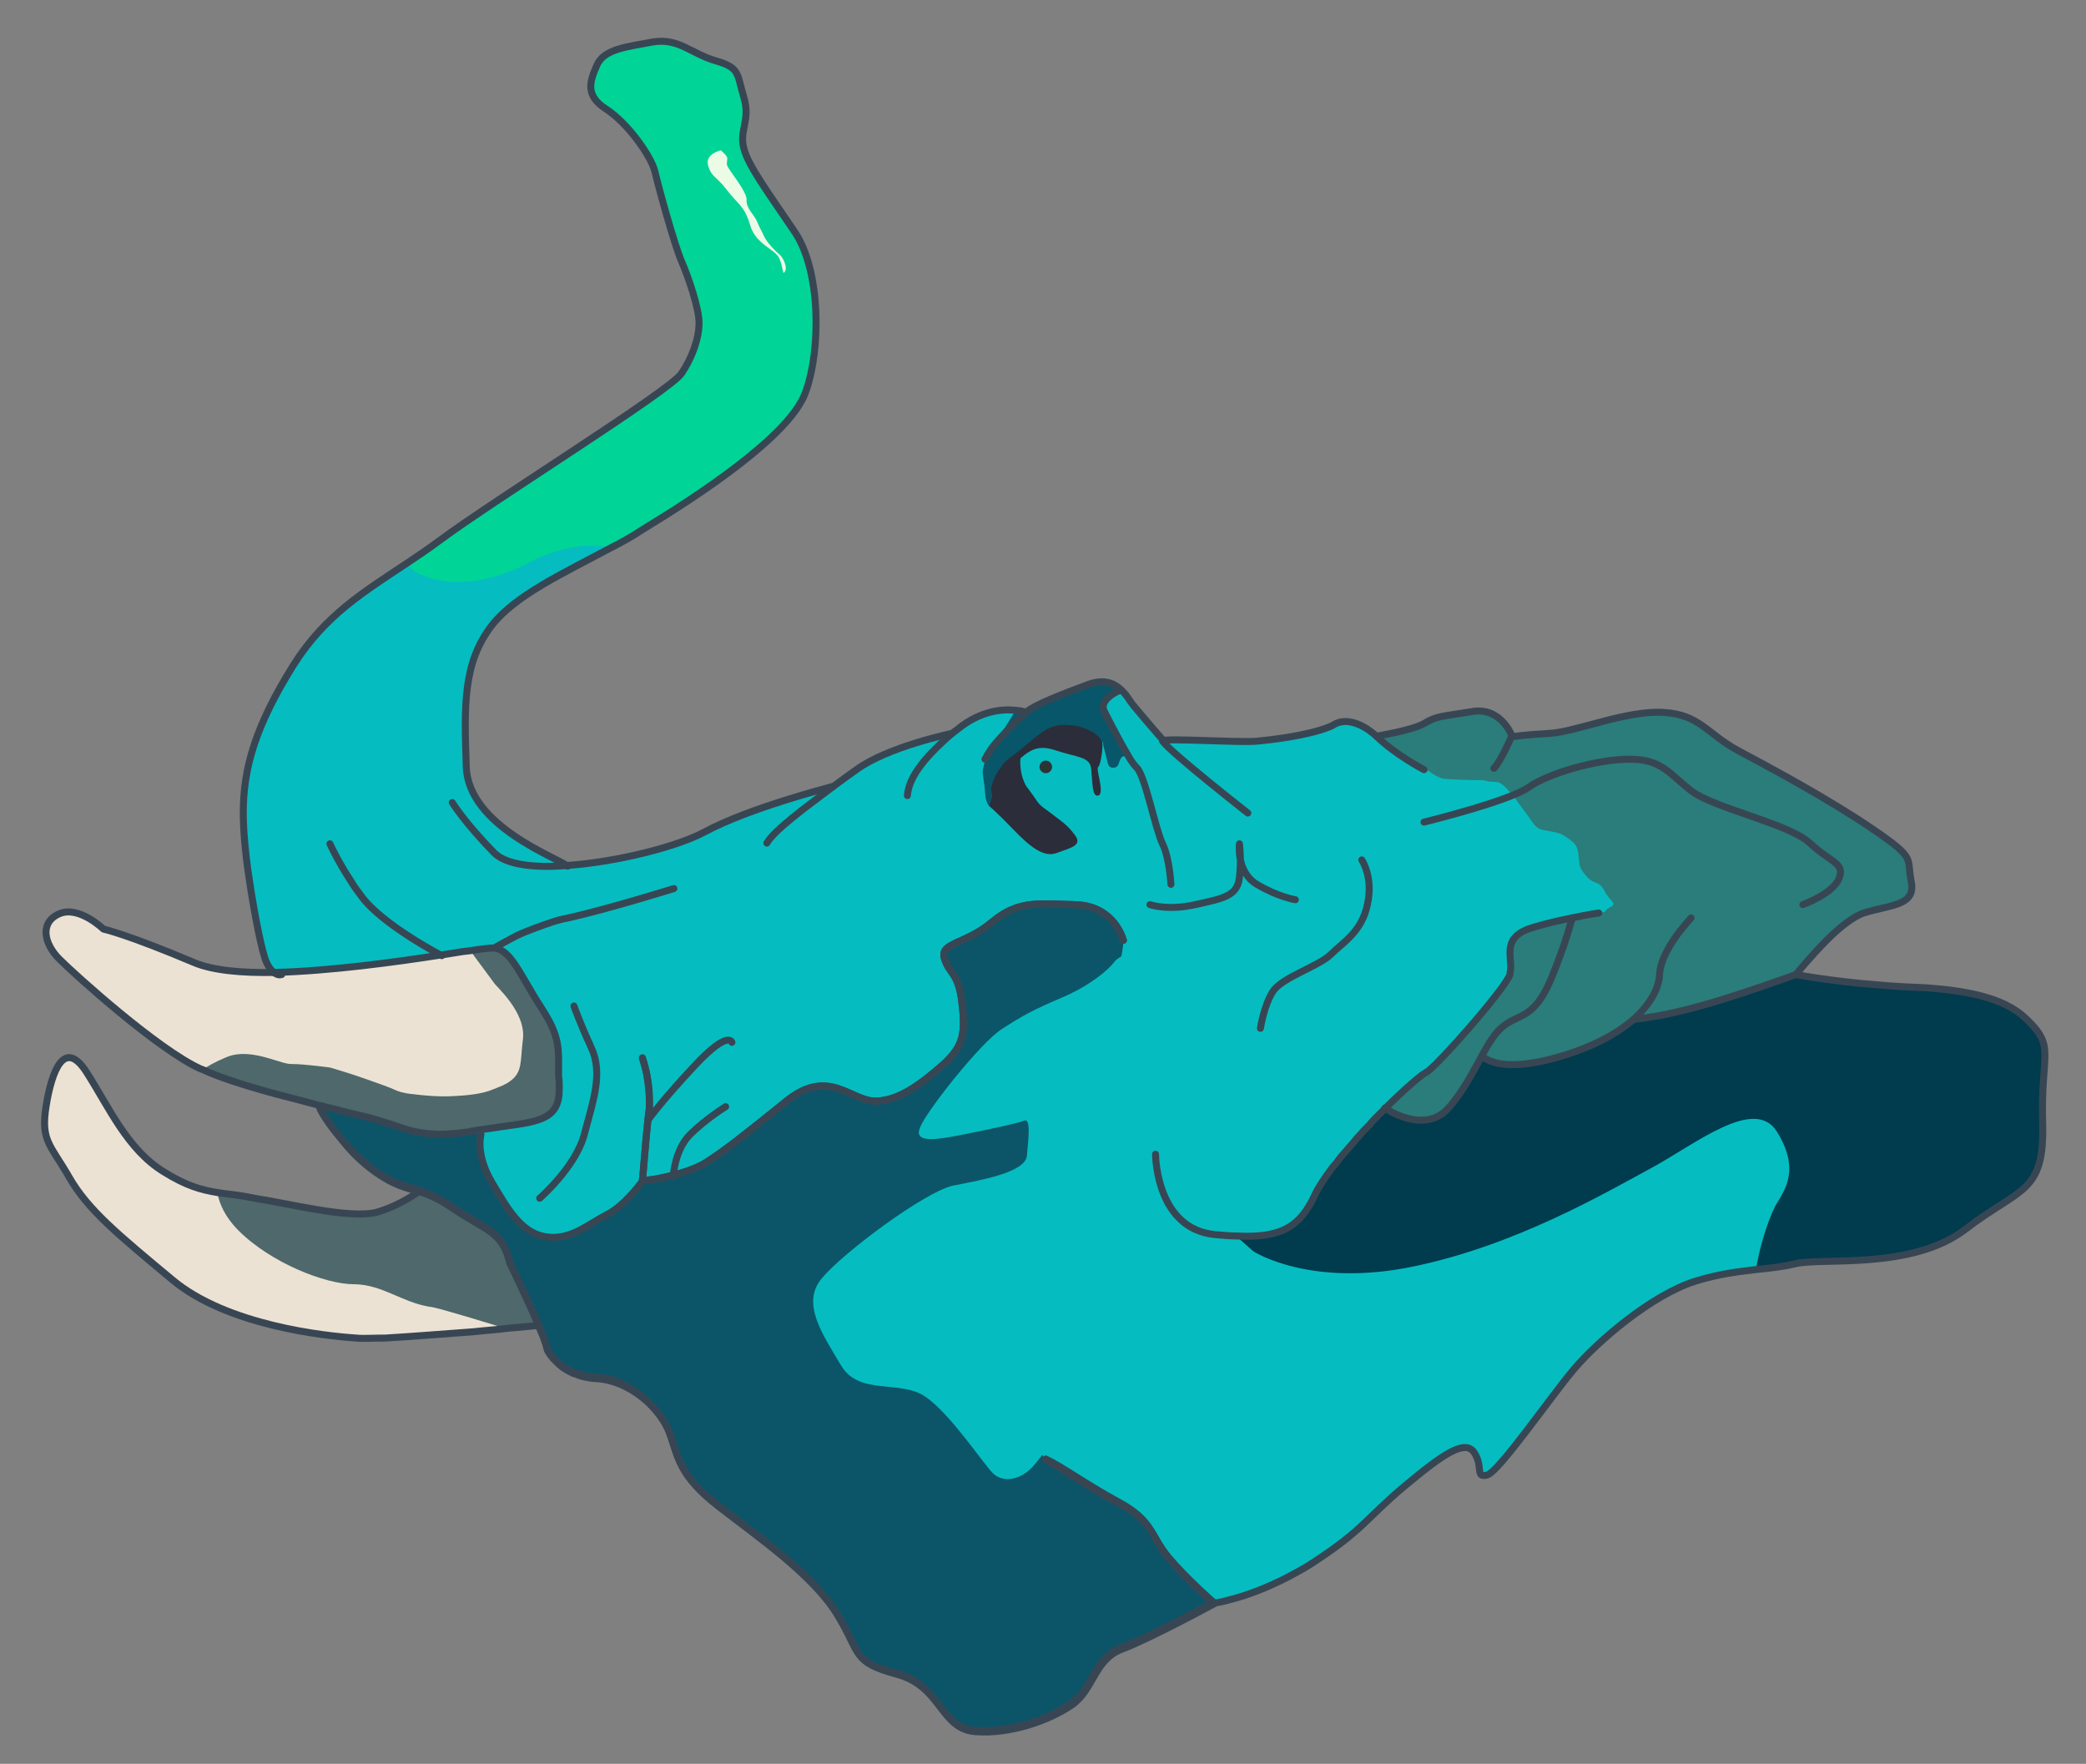 <?xml version="1.0" encoding="utf-8"?>
<!-- Generator: Adobe Illustrator 22.0.1, SVG Export Plug-In . SVG Version: 6.00 Build 0)  -->
<svg version="1.1" xmlns="http://www.w3.org/2000/svg" xmlns:xlink="http://www.w3.org/1999/xlink" x="0px" y="0px"
	 viewBox="0 0 298.4 252.3" style="enable-background:new 0 0 298.4 252.3;" xml:space="preserve">
<rect x="0" y="0" width="298.4" height="252.3" fill="#808080" stroke="none"/>
<style type="text/css">
	.st0{fill:#05BDC0;}
	.st1{fill:#2C2D3A;}
	.st2{fill:#2A7D7A;}
	.st3{fill:#003B4E;}
	.st4{fill:#0C5568;}
	.st5{fill:#ECE2D3;}
	.st6{fill:#4F686B;}
	.st7{fill:#08566A;}
	.st8{fill:#2C3536;}
	.st9{fill:#01D497;}
	.st10{fill:#ECFBE6;}
	.st11{fill:none;stroke:#384654;stroke-linecap:round;stroke-linejoin:round;stroke-miterlimit:10;}
</style>
<g id="Layer_1">
</g>
<g id="Layer_2">
</g>
<g id="Layer_3">
	<path class="st0" d="M292.2,160.6c0.2,10.2-3.2,9.2-11,15.2s-20.8,4-24.5,5c-1.7,0.5-3.5,0.6-5.5,0.8c-2.5,0.3-5.3,0.6-8.8,1.7
		c-6.2,2-13.8,8.5-17.2,12.5s-10.8,14.8-12.5,15.2s-0.5-1.2-1.8-3.2s-4.5,0.2-10,4.8s-5.8,6.2-13.2,11c-4.5,2.9-8.7,4.4-11.3,5.1
		c-1.7,0.5-2.7,0.7-2.7,0.7s-9.2,5-13.2,6.5s-4,5.8-7.2,8s-8.8,4.2-13.8,3.8s-4.8-6.5-11.2-8.2s-5-2.8-8.5-8.5s-11.2-11-17-15.5
		s-5.8-7.2-7-10.5s-5.5-7.5-10.5-7.8c-0.5,0-1-0.1-1.5-0.2c-0.2,0-0.4-0.1-0.5-0.1c-0.2,0-0.4-0.1-0.6-0.2c-0.2-0.1-0.4-0.2-0.6-0.2
		c-0.2-0.1-0.4-0.2-0.6-0.3c-0.4-0.2-0.7-0.4-1-0.6c-0.2-0.1-0.3-0.3-0.5-0.4c-0.1-0.1-0.2-0.2-0.3-0.3c-0.1-0.1-0.2-0.2-0.3-0.3
		c-0.1-0.1-0.2-0.2-0.3-0.3c-0.5-0.6-0.7-1-0.7-1c-0.1-0.4-0.3-1.1-0.6-1.9c-0.2-0.5-0.4-1.1-0.7-1.7c-0.2,0-1.9,0.2-4.5,0.5
		c-1.4,0.1-3.1,0.3-4.9,0.5c-4.2,0.4-9.1,0.8-12.7,0.9c-1.8,0.1-3.2,0.1-4.1,0c-4.7-0.3-18.5-1.8-26.3-8.3s-12.2-10-14.8-14.7
		c-2.7-4.7-4-5.2-3.3-10.2c0.8-5,2.6-9.8,5.8-4.8c3.2,5,5.8,11,11,14.2c3.2,2,5.3,2.6,7.8,3c1.2,0.2,2.6,0.4,4.2,0.6
		c0.3,0,0.6,0.1,1,0.2c2.6,0.5,5.8,1.2,8.8,1.6c3.5,0.6,6.9,0.9,8.7,0.4c3.5-1,6.2-3.2,6.2-3.2c-2-0.6-3.6-0.9-6.2-2.7
		c-1.6-1.1-3.1-2.5-4.3-3.9c-0.3-0.4-0.6-0.7-0.9-1.1c-1.8-2.1-2.9-4-2.9-4.4l-0.1-0.2c-1.8-0.5-3.8-1-5.7-1.5
		c-0.5-0.1-1-0.3-1.5-0.4c-3.5-1-6.8-2-9.4-3.2c-0.1,0-0.2-0.1-0.3-0.1c-6-2.7-17.8-13.3-20.2-15.7c-2.3-2.3-2.8-5.3,0-6.5
		c2.8-1.2,6.3,2.2,6.3,2.2s3.3,0.7,13,4.8c2.6,1.1,6.8,1.5,11.5,1.4c-0.4-0.2-0.8-0.7-1.2-1.5c-0.6-1.4-1.8-6.8-2.5-12.2
		c-0.5-3.3-0.8-6.7-0.8-9.1c0-6.3,1.7-12.3,7.2-21.2c4.5-7.1,10-10.5,16.3-14.7c1.5-1,3-2,4.6-3.2c8.2-6,33.2-21.5,34.7-23.7
		s2.5-5,2.5-7.2c0-2.2-1.5-6.5-2.5-8.8S94.2,27,93.7,24.8c-0.5-2.2-3.8-7-7-9s-2.3-4-1.3-6.3c1-2.3,4.3-2.7,8-3.3
		c3.7-0.7,5.5,1.7,9,2.7s3,1.8,4,5.2c1,3.3-0.7,4.8,0,7.3c0.7,2.5,3.7,6.5,7.3,12s3.8,16.8,1.5,23c-2.3,6.2-15.3,14.7-23.2,19.5
		c-1.5,0.9-3.1,1.8-4.7,2.7h0c-6.7,3.6-13.5,6.7-16.9,11c-4.2,5.3-4,11.5-3.7,20.3c0.3,8.5,13.1,12.9,14.4,14.1
		c7.2-0.5,15.8-2.7,19.7-4.8c6.3-3.4,17.6-6.3,18.3-6.5c0,0,0,0,0,0c1.2-0.9,2.3-1.7,3.3-2.4c4.5-3.3,13.7-5.2,13.7-5.2
		c0.2-0.2,0.5-0.4,0.8-0.6c3.2-2.7,6.4-2.9,8.3-2.7c1,0.1,1.6,0.3,1.6,0.3c1-0.9,4.7-2.4,8.8-3.9c2.2-0.8,3.6-0.2,4.6,0.7
		c0.9,0.8,1.4,1.8,1.5,2c0.2,0.2,4.2,5,4.5,5.3c0-0.5,11.4,0.3,13.7,0c2.1-0.2,7.1-0.8,10.1-2c0.3-0.1,0.5-0.2,0.8-0.4
		c2.8-1.5,6.1,1.8,6.1,1.8s5-0.8,6.8-1.8c1.8-1.1,2.5-1,6.8-1.7c4.2-0.8,5.8,3.5,5.8,3.5s1.8-0.2,5.5-0.5s11-3.2,16.2-3
		s6.2,3,10.8,5.5s13,7,19.2,11.2s4.8,4,5.5,7.5s-3,3.2-6.8,4.5c-1.5,0.5-3.5,2.1-5.2,3.8c-2.5,2.4-4.5,5-4.5,5s5.2,1,12,1.5
		c2,0.1,4.3,0.3,6.7,0.5c5.4,0.4,10.9,1.3,14.1,4.3C294.2,149.9,291.9,150.4,292.2,160.6z"/>
	<path class="st1" d="M141.5,115.3c0,0,1,0.8,3.5,3.4s4.4,4,6.2,3.3c1.8-0.7,3.7-1,2.6-2.5c-1.1-1.5-1.8-1.9-3.5-3.2
		c-1.8-1.3-1.6-1.2-2.5-2.5c-0.9-1.3-1.1-1.2-1.6-2.8c-0.4-1.6-0.2-2.7-0.2-2.7l-4,1.8L141.5,115.3z"/>
	<path class="st1" d="M141.4,114.3c0,0,0.7-3.1,3-4.6c2.2-1.5,3.2-3.5,6.5-2.4c3.3,1.1,5.1,0.9,5.2,2.8c0.2,1.9,0.1,3.9,1,3.7
		c1-0.3-0.4-3.8,0-4.1c0.4-0.3,0.8-3.4,0.5-3.8s-1.5-3.2-3.7-3.2s-4.5,0.5-5.8,1.4c-1.2,0.9-5,3.1-5.2,3.5s-1.8,3-1.6,3.2
		S141.4,114.3,141.4,114.3z"/>
	<path class="st2" d="M275.6,141.3c-3.4,3.6-7,7.5-7.6,8c-1.2,1-47.2,13.5-47.2,13.5l-22.7,1.8l-0.9-5.2c0.3-0.3,0.6-0.6,0.9-0.9
		c2.8-2.8,5.3-4.9,5.8-5.1c1.2-0.5,11.2-11.8,12-14c0.1-0.3,0.1-0.6,0.2-0.9c0.1-2.1-1.2-4.5,3.3-5.8c2.1-0.6,3.9-1,5.4-1.3
		c2.3-0.5,3.8-0.7,3.8-0.7c-1-1-5.1-10-5.1-10c0.1-2.7-2.6-0.7-4.1-2.8c-0.8-1.2-2-2.8-3-4.1c-0.8-1-1.6-1.8-2.1-1.9
		c-1.2-0.3-8.7,0.3-14.3-1.7c-3-1-6.9-3.8-9.9-6.2c0.3-0.1,0.5-0.2,0.8-0.4c2.8-1.5,6.1,1.8,6.1,1.8s5-0.8,6.8-1.8
		c1.8-1.1,2.5-1,6.8-1.7c4.2-0.8,5.8,3.5,5.8,3.5s1.8-0.2,5.5-0.5s11-3.2,16.2-3s6.2,3,10.8,5.5s13,7,19.2,11.2s4.8,4,5.5,7.5
		s-3,3.2-6.8,4.5c-1.5,0.5-3.5,2.1-5.2,3.8c-2.5,2.4-4.5,5-4.5,5s5.2,1,12,1.5C271,141,273.3,141.2,275.6,141.3z"/>
	<path class="st3" d="M292.2,160.6c0.2,10.2-3.2,9.2-11,15.2s-20.8,4-24.5,5c-1.7,0.5-3.5,0.6-5.5,0.8c0.6-4,2.2-8.3,3-9.5
		c1.3-2.2,3.2-5,0-10.2c-3.2-5.2-11.7,1.8-18.2,5.3s-19.3,11-34,14c-14.7,3-22.7-2.2-22.7-2.2l-2.6-2.3c6.1,0.2,9-1.2,11.2-6
		c0.5-1.1,1.4-2.5,2.5-3.9c0.2-0.2,0.4-0.5,0.6-0.7c0.2-0.2,0.4-0.5,0.6-0.8c0.6-0.8,1.3-1.5,2-2.3c0.2-0.2,0.5-0.5,0.7-0.8
		c0.5-0.5,1-1,1.4-1.5c0.5-0.5,0.9-1,1.4-1.5c0.3-0.3,0.6-0.6,0.9-0.9c0,0,5.5,3.9,9,0c2.2-2.5,3.5-5.2,4.8-7.5c0,0,2.1,2.9,11.7,0
		c4.6-1.4,7.9-3.3,10.1-5.2c0.3,0,4.2-0.5,9.4-1.9c5.5-1.5,13.7-4.5,13.7-4.5s5.2,1,12,1.5c2,0.2,4.3,0.3,6.7,0.5
		c5.4,0.4,10.9,1.3,14.1,4.3C294.2,149.9,291.9,150.4,292.2,160.6z"/>
	<path class="st4" d="M173.7,229.4c0,0-9.2,5-13.2,6.5s-4,5.8-7.2,8s-8.8,4.2-13.8,3.8s-4.8-6.5-11.2-8.2s-5-2.8-8.5-8.5
		s-11.2-11-17-15.5s-5.8-7.2-7-10.5s-5.5-7.5-10.5-7.8c-0.5,0-1-0.1-1.5-0.2c-0.2,0-0.4-0.1-0.5-0.1c-0.2,0-0.4-0.1-0.6-0.2
		c-0.2-0.1-0.4-0.2-0.6-0.2c-0.2-0.1-0.4-0.2-0.6-0.3c-0.4-0.2-0.7-0.4-1-0.6c-0.2-0.1-0.3-0.3-0.5-0.4c-0.1-0.1-0.2-0.2-0.3-0.3
		c-0.1-0.1-0.2-0.2-0.3-0.3c-0.1-0.1-0.2-0.2-0.3-0.3c-0.5-0.6-0.7-1-0.7-1c-0.1-0.4-0.3-1.1-0.6-1.9c-0.2-0.5-0.4-1.1-0.7-1.7
		c-0.2,0-1.9,0.2-4.5,0.5c-1.4,0.1-3.1,0.3-4.9,0.5c-4.2,0.4-9.1,0.8-12.7,0.9l-4.2-7.8l-2.8-5.1l-3-5.5c3.5,0.6,6.9,0.9,8.7,0.4
		c3.5-1,6.2-3.2,6.2-3.2c-2-0.6-3.6-0.9-6.2-2.7c-1.6-1.1-3.1-2.5-4.3-3.9c-0.3-0.4-0.6-0.7-0.9-1.1c-1.8-2.1-2.9-4-2.9-4.4
		l-0.1-0.2c-1.8-0.5-3.8-1-5.7-1.5l0.2-1.8l0.4-2.8c0,0,0,0,0,0l1.1,0.2c0,0,0,0,0,0l10.9,2.2c0,0,0,0,0,0l9,1.8l3.2,0.6
		c0,0,0,0,0,0l3.9,0.8c0,0,1.5,1.5,3.5,3.5c-1.3,0.2-2.7,0.4-4.2,0.6c-0.3,0.1-0.7,0.1-1,0.2l1.8,0.3c0,0-0.8,2.8,1.5,6.6
		c2.3,3.9,4.2,7.3,7.7,7.9c3.5,0.6,6-1.7,8.7-3c0.2-0.1,0.3-0.2,0.5-0.3c0.5-0.3,1-0.7,1.5-1.1c0.2-0.1,0.3-0.3,0.5-0.4
		c1.5-1.4,2.7-3,2.8-3.2c0,0,0,0,0,0c0,0.3,2.1,0,4.4-0.6c0.7-0.2,1.4-0.4,2-0.6c0.3-0.1,0.5-0.2,0.8-0.3c0.7-0.2,1.3-0.5,1.8-0.8
		c2.7-1.7,5.7-4,11.7-8.9s9.2,0,12.7,0s6.8-2.7,9.8-5.3c2.9-2.7,3.1-4.5,2.6-8.8c-0.5-4.3-1.8-4-2.5-6.3c-0.7-2.3,3-2,6.8-5.2
		c3.8-3.2,6.7-2.6,11.8-2.5s6.7,4.1,7,5.1c0,0,0,1-0.3,2.3c-0.5,0.3-0.9,0.6-1,0.8c-0.8,1.1-3.5,3.4-7.5,5.1s-5.5,2.5-8.6,4.5
		c-3.1,2-10.9,11.9-11.7,14.1c-0.9,2.2,2.1,1.8,6.1,1s7.8-1.6,8.8-2s0.6,2.6,0.4,5c-0.2,2.4-6.5,3.5-10.6,4.3
		c-4,0.9-15.6,9.5-18.7,13.2c-3.1,3.6,0.1,8.1,2.7,12.5c2.6,4.4,8.5,2,12.1,4.5s8.2,9.5,9.6,10.9c1.4,1.4,3.6,1,5.2-0.4
		c0.6-0.5,1.2-1.3,1.9-2.2l0.5,0.8c2.5,1.2,5.8,3.8,10.5,6.2s4.5,4.8,7,7.8S173.7,229.4,173.7,229.4z"/>
	<path class="st5" d="M77.1,189.6c-0.2,0-1.9,0.2-4.5,0.5c-1.4,0.1-3.1,0.3-4.9,0.5c-4.2,0.4-9.1,0.8-12.7,0.9
		c-1.8,0.1-3.2,0.1-4.1,0c-4.7-0.3-18.5-1.8-26.3-8.3s-12.2-10-14.8-14.7c-2.7-4.7-4-5.2-3.3-10.2c0.8-5,2.6-9.8,5.8-4.8
		c3.2,5,5.8,11,11,14.2c3.2,2,5.3,2.6,7.8,3c1.2,0.2,2.6,0.4,4.2,0.6c0.3,0,0.6,0.1,1,0.2c2.6,0.5,5.8,1.2,8.8,1.6
		c3.5,0.6,6.9,0.9,8.7,0.4c3.5-1,6.2-3.2,6.2-3.2c1.3,0.4,2.7,1,4.6,2.3c4.8,3.3,7.2,3.2,8.3,8C73,180.6,75.5,185.8,77.1,189.6z"/>
	<path class="st5" d="M80,155.6c0.1,4.3-2.5,4.8-7.8,5.5c-1.3,0.2-2.7,0.4-4.2,0.6c-0.3,0.1-0.7,0.1-1,0.2c-2.1,0.3-3.7,0.4-5.1,0.3
		c-2.1-0.1-3.8-0.6-5.7-1.3c-1.3-0.4-2.7-0.9-4.5-1.3c-1.2-0.3-2.6-0.6-4-1l0,0c-0.5-0.1-1-0.2-1.6-0.4c-0.2,0-0.4-0.1-0.5-0.1
		c-1.8-0.5-3.8-1-5.7-1.5c-0.5-0.1-1-0.3-1.5-0.4c-3.5-1-6.8-2-9.4-3.2c-0.1,0-0.2-0.1-0.3-0.1c-6-2.7-17.8-13.3-20.2-15.7
		c-2.3-2.3-2.8-5.3,0-6.5c2.8-1.2,6.3,2.2,6.3,2.2s3.3,0.7,13,4.8c2.6,1.1,6.8,1.5,11.5,1.4c7.9-0.2,17.4-1.5,23.8-2.5
		c1.5-0.2,2.9-0.5,4.1-0.6c1.8-0.3,3-0.4,3.4-0.4c2.5,0.2,3.7,3.7,6.8,8.5c2.8,4.3,2.5,5.8,2.5,9.8C80,154.5,80,155,80,155.6z"/>
	<path class="st6" d="M80,155.6c0.1,4.3-2.5,4.8-7.8,5.5c-1.3,0.2-2.7,0.4-4.2,0.6c-0.3,0.1-0.7,0.1-1,0.2c-2.1,0.3-3.7,0.4-5.1,0.3
		c-2.1-0.1-3.8-0.6-5.7-1.3c-1.3-0.4-2.7-0.9-4.5-1.3c-1.2-0.3-2.6-0.6-4-1l0,0c-0.5-0.1-1-0.2-1.6-0.4c-0.2,0-0.4-0.1-0.5-0.1
		c-1.8-0.5-3.8-1-5.7-1.5c-0.5-0.1-1-0.3-1.5-0.4c-3.5-1-6.8-2-9.4-3.2c0.7-0.5,1.8-1.1,3.2-1.7c2.8-1.3,6.2,0.1,8.3,0.7
		c0,0,0,0,0,0c0.4,0.1,0.8,0.2,1.1,0.2c0,0,0,0,0,0c0.1,0,0.1,0,0.2,0c1.7,0,5.4,0.5,5.4,0.5s2.8,0.8,5.3,1.7c0,0,0,0,0,0
		c1.7,0.6,3.4,1.2,4,1.5c0.4,0.2,1.3,0.5,2.5,0.6c1.6,0.2,3.6,0.4,5.7,0.3c0,0,0,0,0,0c2.1-0.1,4.3-0.3,5.9-1c1-0.4,1.8-0.7,2.3-1.1
		c1.9-1.3,1.5-2.9,1.9-6c0.5-4-4-7.7-4.2-8.2l-3.4-4.6c1.8-0.3,3-0.4,3.4-0.4c2.5,0.2,3.7,3.7,6.8,8.5c2.8,4.3,2.5,5.8,2.5,9.8
		C80,154.5,80,155,80,155.6z"/>
	<path class="st6" d="M77.1,189.6c-0.2,0-1.9,0.2-4.5,0.5c-2.4-0.7-4.9-1.5-7-2.1c-1.8-0.5-3.3-1-4.3-1.1c-3.9-0.7-6.6-3.1-10.5-3.2
		c-0.1,0-0.1,0-0.2,0c-4,0-11.8-3-16.5-7.7c-1.9-1.9-2.7-3.8-3-5.3c1.2,0.2,2.6,0.4,4.2,0.6c0.3,0,0.6,0.1,1,0.2
		c2.6,0.5,5.8,1.2,8.8,1.6c3.5,0.6,6.9,0.9,8.7,0.4c3.5-1,6.2-3.2,6.2-3.2c1.3,0.4,2.7,1,4.6,2.3c4.8,3.3,7.2,3.2,8.3,8
		C73,180.6,75.5,185.8,77.1,189.6z"/>
	<path class="st7" d="M161.6,108.2c-0.2,0-0.5-0.1-0.9,0c-0.3,0-0.5,0.5-0.7,1.1c-0.2,0.7-1.3,0.7-1.5,0c-0.3-1.3-0.7-2.6-0.7-2.9
		c0-0.1,0-0.2-0.1-0.3c0-0.1-0.1-0.1-0.1-0.2c-0.6-0.9-2.3-2.1-4.9-2.2c-3.2-0.2-4.3,1.8-8.1,4.6c-0.6,0.4-1.1,0.9-1.4,1.4
		c-0.7,0.9-1.2,2-1.4,2.9c-0.1,0.5,0.2,1,0.1,1.4c-0.1,0.6-0.4,1.1-0.4,1.4l-0.1-1l-0.5-5.7l0.9-1.5l3.5-5.6c1,0.1,1.6,0.3,1.6,0.3
		c1-0.9,4.7-2.4,8.8-3.9c2.2-0.8,3.6-0.2,4.6,0.7c0,0-3.3,1.3-2.3,3.1C158.8,103.2,160.3,106.3,161.6,108.2z"/>
	<circle class="st8" cx="149.6" cy="109.7" r="0.9"/>
	<path class="st9" d="M115.2,56.3c-2.3,6.2-15.3,14.7-23.2,19.5c-1.5,0.9-3.1,1.8-4.7,2.7h0c-1.7-0.9-6.8-0.6-11.5,1.9
		c-4.6,2.5-10.4,3.8-15.1,2c-1.4-0.5-2.1-1.2-2.4-1.9c1.5-1,3-2,4.6-3.2c8.2-6,33.2-21.5,34.7-23.7s2.5-5,2.5-7.2
		c0-2.2-1.5-6.5-2.5-8.8S94.2,27,93.7,24.8c-0.5-2.2-3.8-7-7-9s-2.3-4-1.3-6.3c1-2.3,4.3-2.7,8-3.3c3.7-0.7,5.5,1.7,9,2.7
		s3,1.8,4,5.2c1,3.3-0.7,4.8,0,7.3c0.7,2.5,3.7,6.5,7.3,12S117.5,50.1,115.2,56.3z"/>
	<path class="st10" d="M103.1,21.5c0,0-2.3,0.5-1.8,2.2c0.5,1.7,1.2,1.5,2.7,3.5s2.5,2.2,3.3,5c0.8,2.8,3.6,3.4,4.2,4.8
		s0.4,2.5,0.8,1.8s-0.4-2.1-0.8-2.4s-1.8-1.7-2.2-2.6s-0.6-1.1-1-2.1s-1.6-1.9-1.5-3.1s-2.7-4.4-2.8-5s0.2-0.9-0.1-1.3
		S103.1,21.5,103.1,21.5z"/>
	<path class="st0" d="M216.5,113.8c0,0,2.6,4.2,3.6,4.7s2.7,0.3,3.9,1.2s1.6,1,1.8,2.6c0.2,1.6,0,1.7,1.1,3c1.1,1.3,1.8,0.6,2.6,2.1
		c0.8,1.6,2,1.8,0.8,2.4c-1.2,0.6,0,0.6-1.7,0.8c-1.7,0.3-4.3,0-4.3,0l-2.9-3.1l-5.9-11.6L216.5,113.8z"/>
	<path class="st11" d="M228.7,130.6c0,0-1.5,0.2-3.8,0.7c-1.5,0.3-3.4,0.7-5.4,1.3c-4.6,1.3-3.3,3.8-3.4,5.9c0,0.3-0.1,0.6-0.1,0.9
		c-0.8,2.2-10.8,13.5-12,14c-0.5,0.2-3,2.3-5.8,5.1c-0.3,0.3-0.6,0.6-0.9,0.9c-0.5,0.5-1,1-1.4,1.5c-0.5,0.5-1,1-1.4,1.5
		c-0.2,0.2-0.5,0.5-0.7,0.8c-0.7,0.8-1.4,1.6-2,2.3c-0.2,0.3-0.4,0.5-0.6,0.8c-0.2,0.2-0.4,0.5-0.6,0.7c-1.1,1.5-2,2.8-2.5,3.9
		c-2.2,4.8-5.1,6.2-11.2,5.9c-0.9,0-2-0.1-3.1-0.2c-8.2-0.8-8.5-10.8-8.5-11.5"/>
	<path class="st11" d="M198.1,158.5c0,0,5.6,3.9,9.1,0c2.2-2.5,3.5-5.2,4.8-7.5c0.7-1.3,1.4-2.5,2.2-3.4c2.2-2.5,4.2-1.5,6.5-5.2
		c0.9-1.5,1.7-3.6,2.4-5.5c1.1-2.9,1.8-5.6,1.8-5.6"/>
	<path class="st11" d="M212,151c0,0,2.1,2.9,11.6,0c4.6-1.4,7.9-3.3,10.1-5.2c2.4-2.2,3.6-4.4,3.7-6.4c0.1-2.2,1.7-4.6,2.9-6.2
		c0.9-1.1,1.6-1.9,1.6-1.9"/>
	<path class="st0" d="M204.1,110.1c0,0,1.5,1.2,2.5,1.3c1,0.1,3.6,0.2,5.4,0.2c1.9,0.1,1.7,1.6,1.7,1.6h-11.9c0,0-8.7-4.6-8.9-4.6
		c-0.2,0-4.1-4.2-4.1-4.2l2.1-0.8c0,0,1-0.7,2.2-0.3c1.2,0.4,3.9,2.2,3.9,2.2l2.1,2.2l2.7,1.8L204.1,110.1z"/>
	<path class="st11" d="M233.7,145.8C233.7,145.8,233.7,145.8,233.7,145.8c0.3,0,4.2-0.4,9.5-1.9c5.5-1.5,13.7-4.5,13.7-4.5
		s5.2,1,12,1.5c2,0.2,4.3,0.3,6.7,0.4c5.4,0.4,10.9,1.3,14.1,4.3c4.5,4.2,2.2,4.8,2.5,15s-3.2,9.2-11,15.2s-20.8,4-24.5,5
		c-1.7,0.4-3.5,0.6-5.5,0.8c-2.5,0.3-5.3,0.6-8.8,1.7c-6.2,2-13.8,8.5-17.2,12.5s-10.8,14.8-12.5,15.2s-0.5-1.2-1.8-3.2
		s-4.5,0.2-10,4.8s-5.8,6.2-13.2,11c-1.2,0.8-2.4,1.4-3.5,2c-3.1,1.6-5.9,2.6-7.8,3.1c-1.7,0.5-2.7,0.6-2.7,0.6"/>
	<path class="st11" d="M256.9,139.4c0,0,2.1-2.6,4.5-5c1.7-1.7,3.7-3.3,5.2-3.8c3.8-1.2,7.5-1,6.8-4.5s0.8-3.2-5.5-7.5
		s-14.7-8.8-19.2-11.2s-5.5-5.2-10.8-5.5s-12.5,2.8-16.2,3s-5.5,0.5-5.5,0.5s-1.5,3.5-2.5,4.5"/>
	<path class="st7" d="M141.5,115.3c0,0-0.5-0.4-0.6-2s-0.4-2.5-0.3-3.2c0.1-0.7,0.5-1.8,0.5-1.8h0.9l0.1,1.6L141.5,115.3z"/>
	<path class="st11" d="M203.7,117.6c0,0,12.2-3,15-5s9.8-4,14.4-4s5.6,2,8.8,4.5s14,4.7,17,7.5c3,2.8,5,2.8,4.2,5s-5.2,3.8-5.2,3.8"
		/>
	<path class="st11" d="M203.7,110.1c0,0-4.2-2.2-6.8-4.8c0,0,5-0.8,6.8-1.8c1.8-1.1,2.5-1,6.8-1.7c4.2-0.8,5.8,3.5,5.8,3.5"/>
	<path class="st11" d="M178.5,116.3c0,0-11.1-8.7-12.2-10.3c0,0,0,0,0,0c0-0.5,11.4,0.3,13.7,0c2.1-0.2,7.1-0.8,10.1-2
		c0.3-0.1,0.5-0.2,0.8-0.4c2.8-1.5,6.1,1.8,6.1,1.8"/>
	<path class="st11" d="M140.9,108.6c0.2-0.4,0.5-0.9,0.9-1.5c1.5-2,4.3-4.6,5.1-5.3c1-0.9,4.7-2.4,8.8-3.9c2.2-0.8,3.6-0.2,4.6,0.7
		c0.9,0.8,1.4,1.8,1.6,2c0.1,0.2,4.2,5,4.5,5.3c0,0,0,0,0,0"/>
	<path class="st11" d="M167.5,126.5c0,0-0.2-3.8-1.2-5.8c-1-2-2.5-9.8-3.7-10.9c-0.3-0.3-0.7-0.8-1.1-1.5c-1.2-2-2.8-5.1-3.5-6.5
		c-1-1.8,2.3-3.1,2.3-3.1"/>
	<path class="st11" d="M164.5,129.4c0,0,2.5,0.9,6.5,0s6-1.2,6.3-3.9c0.3-2.7,0-4.8,0-4.8s-0.5,4,2.5,5.8s5.5,2.2,5.5,2.2"/>
	<path class="st11" d="M194.8,123c0,0,1.7,2.5,0.8,6.4c-0.8,3.9-3.5,5.4-5.2,7.1c-1.7,1.7-7,3.3-8.3,5.3c-1.3,2-1.8,5.3-1.8,5.3"/>
	<path class="st11" d="M146.9,101.9c0,0-0.6-0.2-1.6-0.3c-1.8-0.2-5,0-8.3,2.7c-0.3,0.2-0.5,0.4-0.8,0.6c-4.4,3.8-6.2,6.5-6.4,8.9"
		/>
	<path class="st11" d="M109.7,120.6c1-1.8,5.5-5.1,9.5-8.1c0,0,0,0,0,0c1.2-0.9,2.3-1.7,3.3-2.4c4.5-3.3,13.7-5.2,13.7-5.2"/>
	<path class="st11" d="M64.7,114.8c0,0,1.7,2.8,6,7.2c1.7,1.7,5.8,2.2,10.4,1.8c7.2-0.5,15.8-2.7,19.7-4.8
		c6.3-3.4,17.6-6.3,18.3-6.5c0,0,0,0,0,0"/>
	<path class="st11" d="M81.2,123.9C81.2,123.9,81.2,123.8,81.2,123.9c-1.4-1.2-14.2-5.7-14.5-14.2c-0.3-8.8-0.5-14.9,3.7-20.3
		c3.4-4.3,10.2-7.4,16.9-11h0c1.6-0.8,3.2-1.7,4.7-2.7c7.9-4.8,20.9-13.3,23.2-19.5c2.3-6.2,2.2-17.5-1.5-23s-6.7-9.5-7.3-12
		c-0.7-2.5,1-4,0-7.3c-1-3.3-0.5-4.2-4-5.2s-5.3-3.3-9-2.7c-3.7,0.7-7,1-8,3.3c-1,2.3-1.8,4.3,1.3,6.3s6.5,6.8,7,9
		c0.5,2.2,2.8,10.5,3.8,12.8c1,2.3,2.5,6.7,2.5,8.8c0,2.2-1,5-2.5,7.2C96,55.8,71,71.3,62.9,77.3c-1.6,1.2-3.1,2.2-4.6,3.2
		C52,84.7,46.5,88,42,95.1c-5.5,8.8-7.2,14.8-7.2,21.2c0,2.4,0.3,5.8,0.8,9.1c0.8,5.5,1.9,10.9,2.5,12.2c0.4,0.9,0.8,1.3,1.2,1.6
		c0.6,0.4,1,0.2,1,0.2"/>
	<path class="st11" d="M149.7,208.9c2.5,1.2,5.8,3.8,10.5,6.2s4.5,4.8,7,7.8s6.5,6.5,6.5,6.5s-9.2,5-13.2,6.5s-4,5.8-7.2,8
		s-8.8,4.2-13.8,3.8s-4.8-6.5-11.2-8.2c-6.5-1.8-5-2.8-8.5-8.5s-11.2-11-17-15.5s-5.8-7.2-7-10.5s-5.5-7.5-10.5-7.8
		c-0.5,0-1-0.1-1.5-0.2c-0.2,0-0.3-0.1-0.5-0.1c-0.2-0.1-0.4-0.1-0.6-0.2c-0.2-0.1-0.4-0.2-0.6-0.2c-0.2-0.1-0.4-0.2-0.6-0.3
		c-0.4-0.2-0.7-0.4-1-0.6c-0.2-0.1-0.3-0.3-0.5-0.4c-0.1-0.1-0.2-0.2-0.3-0.3c-0.1-0.1-0.2-0.2-0.3-0.3c-0.1-0.1-0.2-0.2-0.3-0.3
		c-0.5-0.6-0.7-1-0.7-1c-0.1-0.4-0.3-1.1-0.6-1.9c-0.2-0.5-0.4-1.1-0.7-1.7c-1.6-3.8-4.1-8.9-4.1-8.9c-1.2-4.8-3.5-4.7-8.3-8
		c-1.9-1.3-3.3-1.9-4.6-2.3c-2-0.6-3.6-0.9-6.2-2.7c-1.6-1.1-3.1-2.5-4.3-3.9c-0.3-0.4-0.6-0.7-0.9-1.1c-1.8-2.1-2.9-4-2.9-4.3"/>
	<path class="st11" d="M80,155.6c0.1,4.3-2.5,4.8-7.8,5.5c-1.3,0.2-2.7,0.4-4.2,0.6c-0.3,0.1-0.7,0.1-1,0.2
		c-2.1,0.3-3.7,0.4-5.1,0.3c-2.1-0.1-3.8-0.6-5.7-1.3c-1.3-0.4-2.7-0.9-4.5-1.3c-1.2-0.3-2.6-0.6-4-1l0,0c-0.5-0.1-1-0.2-1.6-0.4
		c-0.2,0-0.4-0.1-0.5-0.1c-1.8-0.5-3.8-1-5.7-1.5c-0.5-0.1-1-0.3-1.5-0.4c-3.5-1-6.8-2-9.4-3.2c-0.1,0-0.2-0.1-0.3-0.1
		c-6-2.7-17.8-13.3-20.2-15.7c-2.3-2.3-2.8-5.3,0-6.5c2.8-1.2,6.3,2.2,6.3,2.2s3.3,0.7,13,4.8c2.6,1.1,6.8,1.5,11.5,1.4
		c7.9-0.2,17.4-1.5,23.8-2.5c1.5-0.2,2.9-0.5,4.1-0.6c1.8-0.3,3-0.4,3.4-0.4c2.5,0.2,3.7,3.7,6.8,8.5c2.8,4.3,2.5,5.8,2.5,9.8
		C80,154.5,80,155,80,155.6z"/>
	<path class="st11" d="M60.1,170.3c0,0-2.7,2.1-6.2,3.1c-1.9,0.5-5.2,0.2-8.7-0.4c-3-0.5-6.2-1.2-8.8-1.6c-0.3-0.1-0.7-0.1-1-0.2
		c-1.6-0.3-3-0.4-4.2-0.6c-2.5-0.4-4.6-1-7.8-3c-5.2-3.2-7.8-9.2-11-14.2c-3.2-5-5-0.2-5.8,4.8c-0.8,5,0.6,5.5,3.3,10.2
		c2.7,4.7,7,8.2,14.8,14.7s21.7,8,26.3,8.3c0.9,0.1,2.3,0,4.1,0c3.5-0.2,8.4-0.6,12.6-0.9c1.8-0.2,3.5-0.3,4.9-0.5
		c2.5-0.2,4.3-0.4,4.4-0.4c0,0,0,0,0,0"/>
	<path class="st11" d="M104.7,149.1c0,0-0.5-1.8-5.2,3.2c-4.7,5-6.8,7.9-6.8,7.9"/>
	<path class="st11" d="M103.8,158.3c0,0-2.9,1.8-5.1,4c-2.2,2.2-2.4,6-2.4,6"/>
	<path class="st11" d="M77.2,171.4c0,0,5.2-4.5,6.4-9.2c1.2-4.6,2.7-8.6,1-12.3c-1.7-3.7-2.5-6-2.5-6"/>
	<path class="st11" d="M70.7,135.6c0,0,1.2-0.7,3.1-1.7c0.8-0.4,1.8-0.8,2.9-1.2c1.4-0.5,2.9-1.1,4.6-1.4c5.8-1.3,15.1-4.2,15.1-4.2
		"/>
	<path class="st11" d="M63.2,136.7c0,0-8.5-4.4-11.5-8.5c-0.5-0.7-1-1.3-1.4-2c-2.1-3.2-3.1-5.5-3.1-5.5"/>
	<path class="st11" d="M91.9,151.4c0,0,0.3,0.9,0.6,2.2c0.2,1.2,0.4,2.7,0.4,4.2c0,0.2,0,0.4,0,0.6c0,0.3,0,0.6-0.1,0.8
		c0,0.3-0.1,0.6-0.1,0.9c-0.4,3.8-0.7,8.1-0.8,8.6v0c0,0.3,2.1,0,4.4-0.6c1.7-0.4,3.4-1,4.5-1.7c2.7-1.6,5.7-4,11.7-8.9
		s9.2,0,12.7,0c3.5,0,6.8-2.7,9.8-5.3c2.9-2.7,3.1-4.5,2.6-8.8c-0.5-4.3-1.8-4-2.5-6.3c-0.7-2.3,3-2,6.8-5.2
		c3.8-3.2,6.7-2.6,11.8-2.5c5.2,0.1,6.7,4.1,7,5.1"/>
	<path class="st11" d="M68.8,162.3c0,0-0.8,2.8,1.5,6.7c2.3,3.9,4.2,7.3,7.7,7.9s6-1.7,8.7-3.1c2.7-1.3,5.3-5,5.3-5"/>
	<path class="st11" d="M160.7,134.5c-0.3-1-1.8-5-7-5.1c-5.2-0.1-8-0.7-11.8,2.5c-3.8,3.2-7.5,2.9-6.8,5.2s2,2,2.5,6.3
		c0.5,4.3,0.3,6.2-2.6,8.8s-6.3,5.3-9.8,5.3c-3.5,0-6.7-4.8-12.7,0s-9,7.2-11.7,8.9c-2.7,1.6-9,2.8-8.9,2.3s0.4-5.5,0.9-9.5
		s-0.9-7.9-0.9-7.9"/>
	<path class="st11" d="M45.7,158.3c0,0.4,1.2,2.2,2.9,4.3c0.3,0.4,0.6,0.7,0.9,1.1c1.2,1.4,2.8,2.8,4.3,3.9c2.6,1.8,4.3,2,6.2,2.7
		c1.3,0.4,2.7,1,4.6,2.3c4.8,3.3,7.2,3.2,8.3,8c0,0,2.5,5.1,4.1,8.9c0.2,0.6,0.5,1.2,0.7,1.7c0.3,0.8,0.5,1.5,0.6,1.9
		c0,0,0.2,0.4,0.7,1c0.1,0.1,0.2,0.2,0.3,0.3c0.1,0.1,0.2,0.2,0.3,0.3c0.1,0.1,0.2,0.2,0.3,0.3c0.1,0.1,0.3,0.3,0.5,0.4
		c0.3,0.2,0.6,0.4,1,0.6c0.2,0.1,0.4,0.2,0.6,0.3c0.2,0.1,0.4,0.2,0.6,0.2c0.2,0.1,0.4,0.1,0.6,0.2c0.2,0.1,0.3,0.1,0.5,0.1
		c0.5,0.1,1,0.2,1.5,0.2c5,0.2,9.2,4.5,10.5,7.8s1.2,6,7,10.5s13.5,9.8,17,15.5s2,6.8,8.5,8.5c6.5,1.8,6.2,7.8,11.2,8.2
		s10.5-1.5,13.8-3.8s3.2-6.5,7.2-8s13.2-6.5,13.2-6.5s-4-3.5-6.5-6.5s-2.2-5.2-7-7.8s-8-5-10.5-6.2"/>
</g>
<g id="Layer_4">
</g>
</svg>
